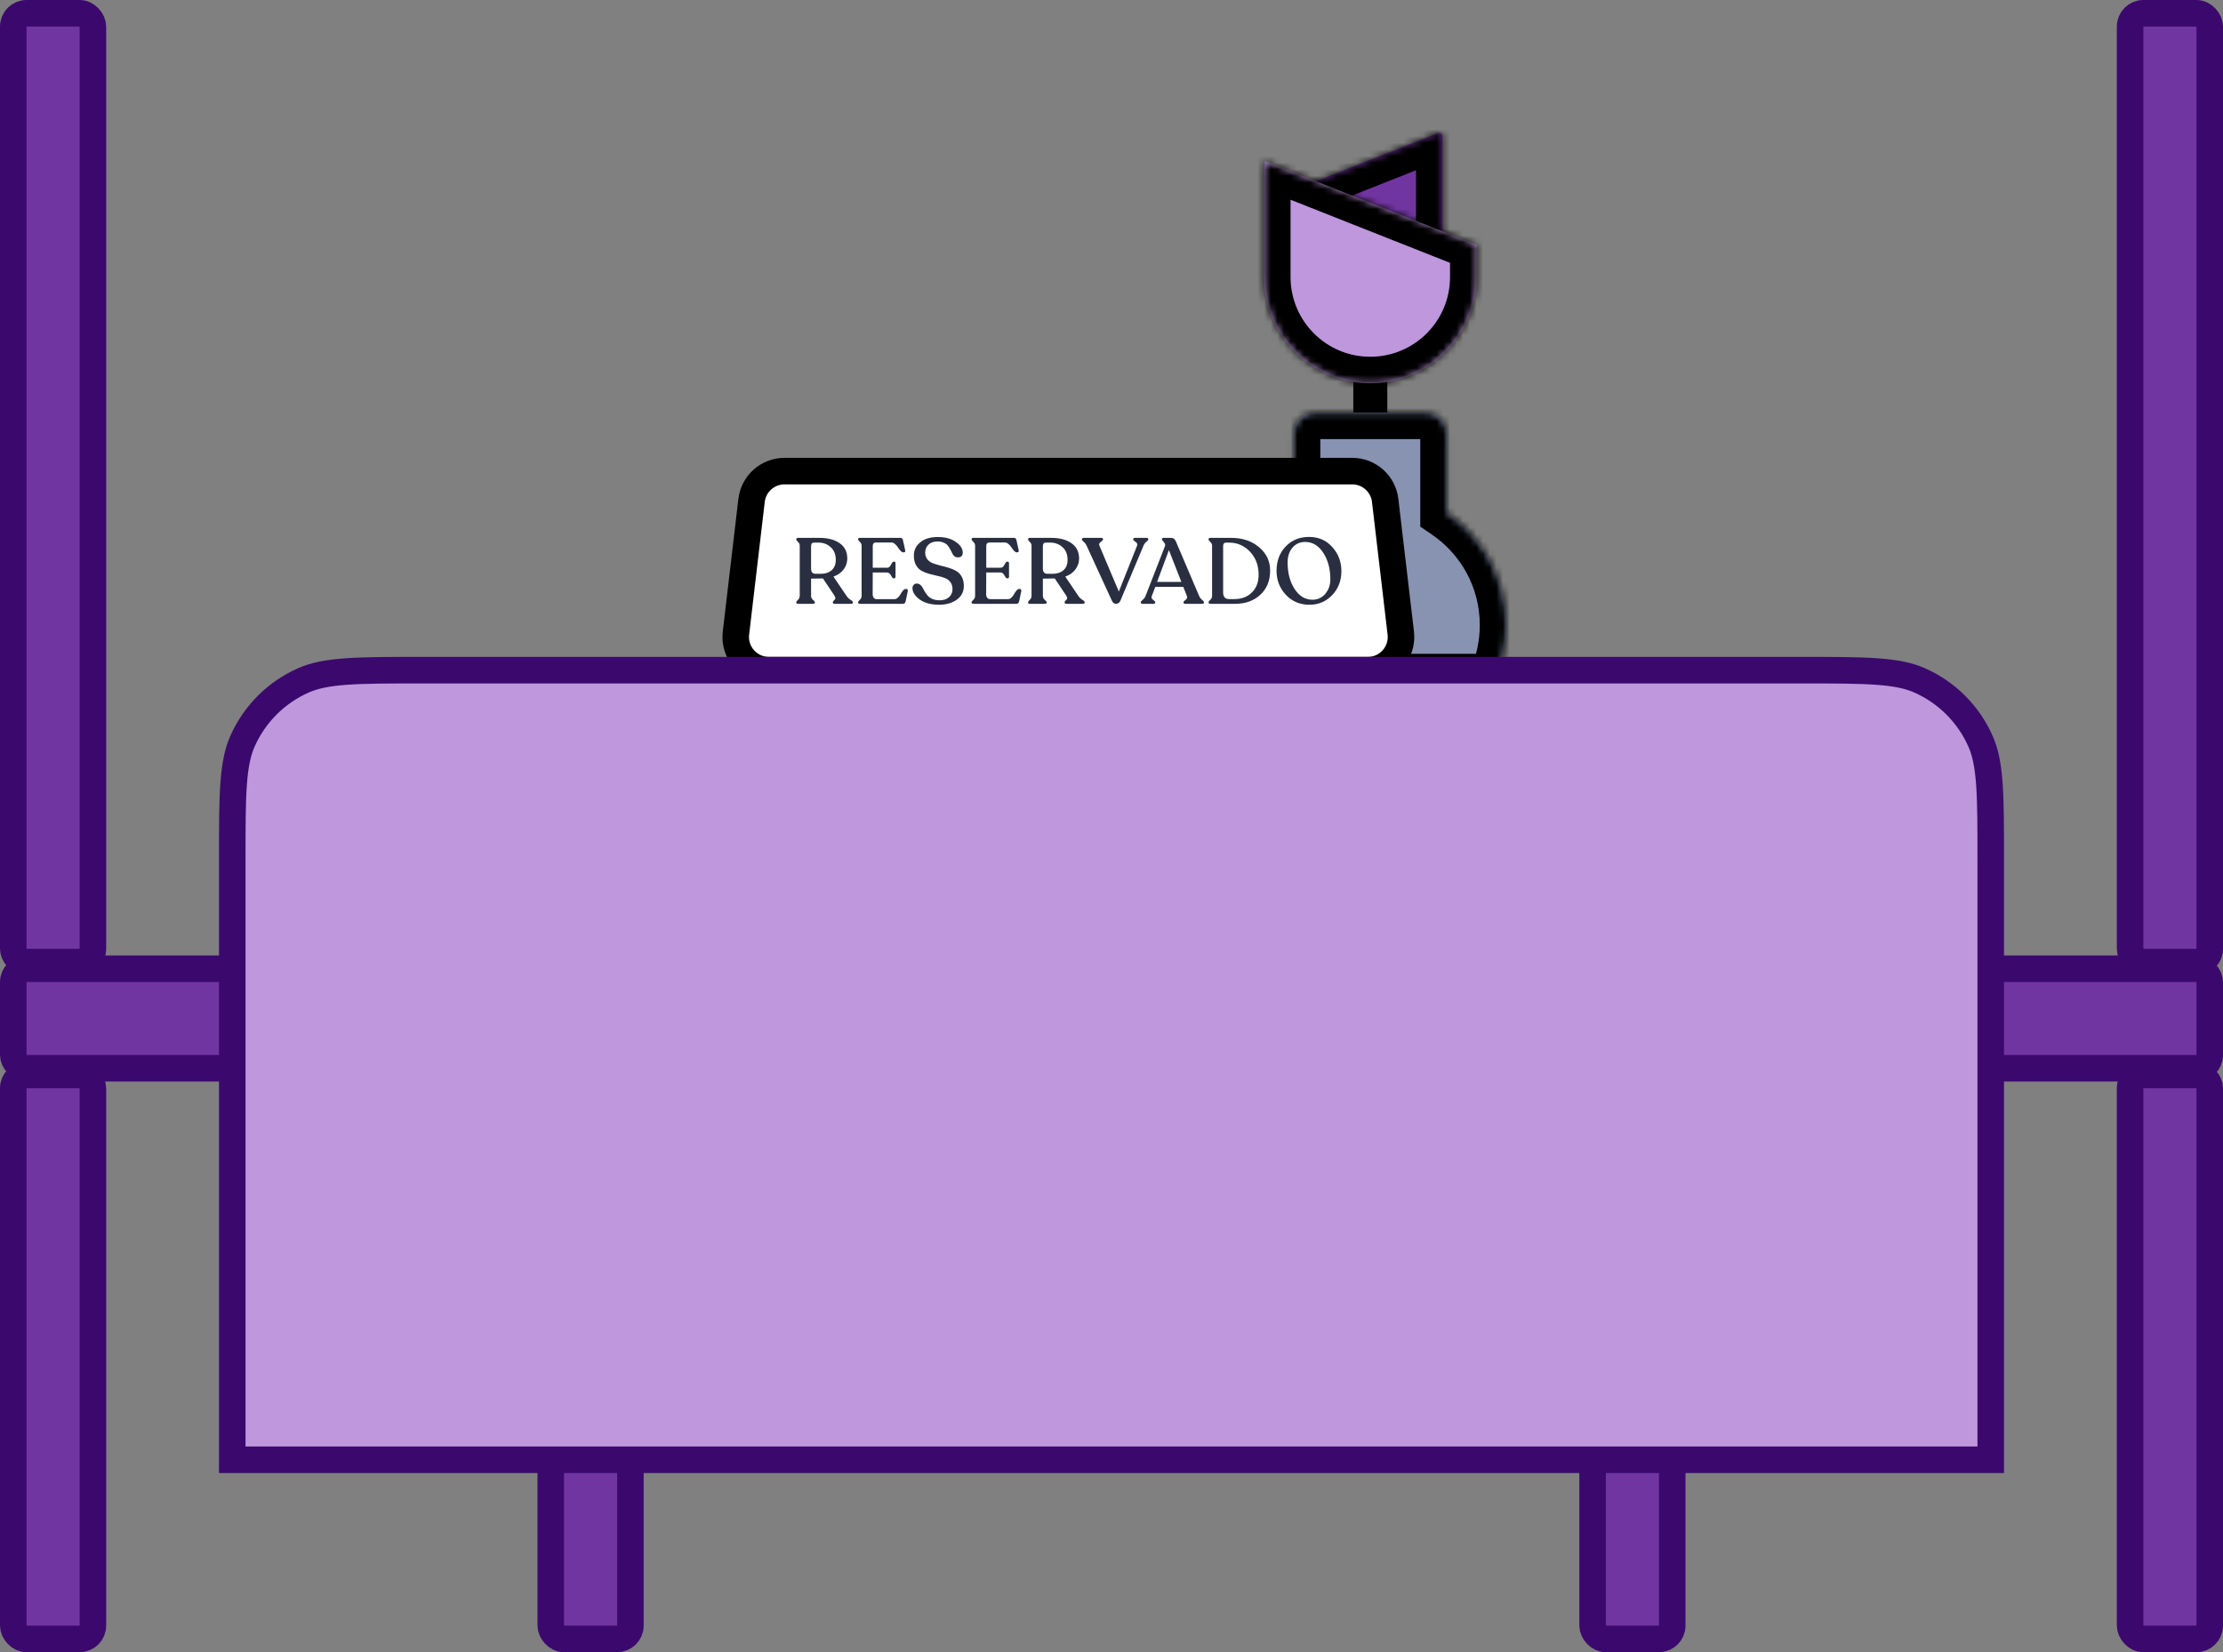 <svg width="335" height="249" viewBox="0 0 335 249" fill="none" xmlns="http://www.w3.org/2000/svg">
<rect x="0" y="0" width="335" height="249" fill="#808080" stroke="none"/>
<rect x="83" y="162" width="12" height="85" rx="2" fill="#7135A1" stroke="#3B096D" stroke-width="4"/>
<rect x="321" y="162" width="12" height="85" rx="2" fill="#7135A1" stroke="#3B096D" stroke-width="4"/>
<rect x="2" y="146" width="73" height="15" rx="2" fill="#7135A1" stroke="#3B096D" stroke-width="4"/>
<rect x="260" y="146" width="73" height="15" rx="2" fill="#7135A1" stroke="#3B096D" stroke-width="4"/>
<rect x="2" y="2" width="12" height="143" rx="2" fill="#7135A1" stroke="#3B096D" stroke-width="4"/>
<rect x="2" y="162" width="12" height="85" rx="2" fill="#7135A1" stroke="#3B096D" stroke-width="4"/>
<rect x="240" y="162" width="12" height="85" rx="2" fill="#7135A1" stroke="#3B096D" stroke-width="4"/>
<rect x="321" y="2" width="12" height="143" rx="2" fill="#7135A1" stroke="#3B096D" stroke-width="4"/>
<rect x="203.938" y="52.565" width="5.125" height="13.453" fill="black"/>
<mask id="path-10-inside-1" fill="white">
<path fill-rule="evenodd" clip-rule="evenodd" d="M217.391 20.465C217.391 20.128 217.047 19.911 216.733 20.035L198.577 27.22C198.332 27.316 198.172 27.552 198.172 27.815V36.132C198.172 41.359 202.409 45.596 207.635 45.596H207.927C213.154 45.596 217.391 41.359 217.391 36.132V20.465V20.465Z"/>
</mask>
<path fill-rule="evenodd" clip-rule="evenodd" d="M217.391 20.465C217.391 20.128 217.047 19.911 216.733 20.035L198.577 27.22C198.332 27.316 198.172 27.552 198.172 27.815V36.132C198.172 41.359 202.409 45.596 207.635 45.596H207.927C213.154 45.596 217.391 41.359 217.391 36.132V20.465V20.465Z" fill="#7135A1"/>
<path d="M198.577 27.22L200.049 30.939L198.577 27.22ZM218.205 23.755L200.049 30.939L197.105 23.5L215.262 16.316L218.205 23.755ZM202.172 27.815V36.132H194.172V27.815H202.172ZM202.172 36.132C202.172 39.15 204.618 41.596 207.635 41.596V49.596C200.2 49.596 194.172 43.568 194.172 36.132H202.172ZM207.635 41.596H207.927V49.596H207.635V41.596ZM207.927 41.596C210.945 41.596 213.391 39.15 213.391 36.132H221.391C221.391 43.568 215.363 49.596 207.927 49.596V41.596ZM213.391 36.132V20.465H221.391V36.132H213.391ZM200.049 30.939C201.33 30.432 202.172 29.194 202.172 27.815H194.172C194.172 25.911 195.335 24.201 197.105 23.5L200.049 30.939ZM215.262 16.316C217.992 15.236 221.391 17.083 221.391 20.465H213.391C213.391 23.173 216.102 24.587 218.205 23.755L215.262 16.316Z" fill="black" mask="url(#path-10-inside-1)"/>
<mask id="path-12-inside-2" fill="white">
<path fill-rule="evenodd" clip-rule="evenodd" d="M194.969 65.377C194.969 63.608 196.403 62.174 198.172 62.174H214.828C216.597 62.174 218.031 63.608 218.031 65.377V77.253C223.445 80.943 227 87.159 227 94.205C227 97.17 226.37 99.988 225.238 102.533H187.762C186.63 99.988 186 97.17 186 94.205C186 87.159 189.555 80.943 194.969 77.253V65.377Z"/>
</mask>
<path fill-rule="evenodd" clip-rule="evenodd" d="M194.969 65.377C194.969 63.608 196.403 62.174 198.172 62.174H214.828C216.597 62.174 218.031 63.608 218.031 65.377V77.253C223.445 80.943 227 87.159 227 94.205C227 97.17 226.37 99.988 225.238 102.533H187.762C186.63 99.988 186 97.17 186 94.205C186 87.159 189.555 80.943 194.969 77.253V65.377Z" fill="#8893B2"/>
<path d="M218.031 77.253H214.031V79.368L215.778 80.559L218.031 77.253ZM225.238 102.533V106.533H227.836L228.892 104.16L225.238 102.533ZM187.762 102.533L184.108 104.16L185.164 106.533H187.762V102.533ZM194.969 77.253L197.222 80.559L198.969 79.368V77.253H194.969ZM198.172 58.174C194.194 58.174 190.969 61.399 190.969 65.377H198.969C198.969 65.817 198.612 66.174 198.172 66.174V58.174ZM214.828 58.174H198.172V66.174H214.828V58.174ZM222.031 65.377C222.031 61.399 218.806 58.174 214.828 58.174V66.174C214.388 66.174 214.031 65.817 214.031 65.377H222.031ZM222.031 77.253V65.377H214.031V77.253H222.031ZM231 94.205C231 85.781 226.744 78.351 220.284 73.948L215.778 80.559C220.146 83.535 223 88.537 223 94.205H231ZM228.892 104.16C230.248 101.113 231 97.742 231 94.205H223C223 96.599 222.493 98.864 221.583 100.907L228.892 104.16ZM187.762 106.533H225.238V98.533H187.762V106.533ZM182 94.205C182 97.742 182.752 101.113 184.108 104.16L191.417 100.907C190.507 98.864 190 96.599 190 94.205H182ZM192.716 73.948C186.256 78.351 182 85.781 182 94.205H190C190 88.537 192.854 83.535 197.222 80.559L192.716 73.948ZM190.969 65.377V77.253H198.969V65.377H190.969Z" fill="black" mask="url(#path-12-inside-2)"/>
<mask id="path-14-inside-3" fill="white">
<path fill-rule="evenodd" clip-rule="evenodd" d="M190.621 24.274L222.516 36.894V41.752C222.516 50.597 215.345 57.767 206.5 57.767C197.655 57.767 190.484 50.597 190.484 41.752V26.377C190.484 25.664 190.531 24.962 190.621 24.274Z"/>
</mask>
<path fill-rule="evenodd" clip-rule="evenodd" d="M190.621 24.274L222.516 36.894V41.752C222.516 50.597 215.345 57.767 206.5 57.767C197.655 57.767 190.484 50.597 190.484 41.752V26.377C190.484 25.664 190.531 24.962 190.621 24.274Z" fill="#BE97DD"/>
<path d="M190.621 24.274L192.093 20.555L187.322 18.667L186.655 23.754L190.621 24.274ZM222.516 36.894H226.516V34.175L223.987 33.175L222.516 36.894ZM189.149 27.993L221.044 40.613L223.987 33.175L192.093 20.555L189.149 27.993ZM218.516 36.894V41.752H226.516V36.894H218.516ZM218.516 41.752C218.516 48.388 213.136 53.767 206.5 53.767V61.767C217.554 61.767 226.516 52.806 226.516 41.752H218.516ZM206.5 53.767C199.864 53.767 194.484 48.388 194.484 41.752H186.484C186.484 52.806 195.446 61.767 206.5 61.767V53.767ZM194.484 41.752V26.377H186.484V41.752H194.484ZM194.484 26.377C194.484 25.838 194.52 25.31 194.587 24.794L186.655 23.754C186.542 24.614 186.484 25.49 186.484 26.377H194.484Z" fill="black" mask="url(#path-14-inside-3)"/>
<path d="M113.259 75.416C113.555 72.898 115.689 71 118.225 71H203.775C206.311 71 208.445 72.898 208.741 75.416L211.094 95.416C211.444 98.388 209.121 101 206.128 101H115.872C112.879 101 110.556 98.388 110.906 95.416L113.259 75.416Z" fill="white" stroke="black" stroke-width="4"/>
<path d="M127.588 89.838C127.7 90.006 127.835 90.151 127.994 90.272C128.162 90.384 128.293 90.473 128.386 90.538C128.479 90.603 128.526 90.678 128.526 90.762V90.804C128.526 90.935 128.428 91 128.232 91H125.796C125.6 91 125.502 90.935 125.502 90.804V90.762C125.502 90.687 125.553 90.603 125.656 90.51C125.759 90.417 125.829 90.333 125.866 90.258C125.913 90.183 125.889 90.043 125.796 89.838L124.018 87.178H123.892L122.226 87.206V89.838C122.226 90.043 122.319 90.23 122.506 90.398C122.702 90.557 122.8 90.678 122.8 90.762V90.804C122.8 90.935 122.697 91 122.492 91H120.294C120.098 91 120 90.935 120 90.804V90.762C120 90.678 120.084 90.557 120.252 90.398C120.429 90.23 120.518 90.043 120.518 89.838V82.222C120.518 82.017 120.429 81.835 120.252 81.676C120.084 81.508 120 81.382 120 81.298V81.256C120 81.125 120.098 81.06 120.294 81.06H123.458C124.737 81.06 125.759 81.326 126.524 81.858C127.289 82.381 127.677 83.151 127.686 84.168C127.686 84.765 127.504 85.311 127.14 85.806C126.785 86.291 126.272 86.655 125.6 86.898L127.588 89.838ZM123.696 86.478C124.377 86.478 124.923 86.296 125.334 85.932C125.745 85.568 125.95 85.05 125.95 84.378C125.95 83.557 125.693 82.917 125.18 82.46C124.676 82.003 124.065 81.774 123.346 81.774H122.646C122.366 81.774 122.226 81.961 122.226 82.334V85.68C122.226 86.212 122.455 86.478 122.912 86.478H123.696Z" fill="#292F40"/>
<path d="M129.618 91C129.413 91 129.31 90.935 129.31 90.804V90.762C129.31 90.678 129.399 90.557 129.576 90.398C129.754 90.23 129.842 90.039 129.842 89.824V82.236C129.842 82.021 129.754 81.83 129.576 81.662C129.399 81.494 129.31 81.373 129.31 81.298V81.256C129.31 81.125 129.404 81.06 129.59 81.06H135.68C135.904 81.06 136.035 81.177 136.072 81.41L136.408 82.922C136.455 83.137 136.38 83.244 136.184 83.244H136.114C135.993 83.244 135.858 83.169 135.708 83.02C135.568 82.861 135.438 82.689 135.316 82.502C135.204 82.315 135.06 82.147 134.882 81.998C134.714 81.839 134.537 81.76 134.35 81.76H131.998C131.681 81.76 131.522 81.942 131.522 82.306V85.568H133.678C133.818 85.568 133.94 85.521 134.042 85.428C134.145 85.325 134.22 85.218 134.266 85.106C134.322 84.994 134.383 84.891 134.448 84.798C134.523 84.695 134.593 84.644 134.658 84.644H134.742C134.882 84.644 134.952 84.733 134.952 84.91V86.898C134.952 87.075 134.882 87.164 134.742 87.164H134.658C134.593 87.164 134.523 87.117 134.448 87.024C134.383 86.931 134.322 86.833 134.266 86.73C134.22 86.618 134.145 86.515 134.042 86.422C133.94 86.329 133.818 86.282 133.678 86.282H131.522L131.508 89.558C131.508 89.763 131.56 89.941 131.662 90.09C131.774 90.23 131.933 90.3 132.138 90.3H134.784C134.971 90.3 135.148 90.221 135.316 90.062C135.484 89.903 135.62 89.726 135.722 89.53C135.825 89.334 135.946 89.157 136.086 88.998C136.226 88.839 136.362 88.76 136.492 88.76H136.59C136.665 88.76 136.721 88.793 136.758 88.858C136.805 88.923 136.819 88.998 136.8 89.082L136.478 90.636C136.422 90.879 136.287 91 136.072 91H129.618Z" fill="#292F40"/>
<path d="M141.552 91.14C140.292 91.14 139.303 90.874 138.584 90.342C137.865 89.801 137.506 89.236 137.506 88.648C137.506 88.443 137.567 88.275 137.688 88.144C137.809 88.004 137.977 87.939 138.192 87.948C138.388 87.957 138.561 88.027 138.71 88.158C138.859 88.279 138.976 88.433 139.06 88.62C139.153 88.807 139.265 89.007 139.396 89.222C139.536 89.437 139.685 89.637 139.844 89.824C140.012 90.011 140.245 90.165 140.544 90.286C140.852 90.407 141.211 90.468 141.622 90.468C142.191 90.468 142.653 90.314 143.008 90.006C143.363 89.698 143.54 89.292 143.54 88.788C143.54 88.359 143.433 88.004 143.218 87.724C143.003 87.444 142.723 87.239 142.378 87.108C142.042 86.977 141.664 86.87 141.244 86.786C140.833 86.693 140.418 86.59 139.998 86.478C139.587 86.357 139.209 86.203 138.864 86.016C138.528 85.829 138.253 85.545 138.038 85.162C137.823 84.779 137.716 84.303 137.716 83.734C137.716 82.922 138.038 82.255 138.682 81.732C139.326 81.2 140.208 80.934 141.328 80.934C142.448 80.934 143.353 81.181 144.044 81.676C144.744 82.161 145.089 82.698 145.08 83.286C145.08 83.762 144.837 84 144.352 84C144.147 84 143.969 83.944 143.82 83.832C143.68 83.711 143.573 83.561 143.498 83.384C143.423 83.207 143.325 83.015 143.204 82.81C143.092 82.595 142.966 82.399 142.826 82.222C142.695 82.045 142.495 81.9 142.224 81.788C141.963 81.667 141.65 81.606 141.286 81.606C140.698 81.606 140.241 81.765 139.914 82.082C139.587 82.399 139.424 82.796 139.424 83.272C139.424 83.683 139.531 84.023 139.746 84.294C139.961 84.555 140.236 84.751 140.572 84.882C140.917 85.013 141.295 85.129 141.706 85.232C142.126 85.325 142.541 85.437 142.952 85.568C143.372 85.689 143.75 85.848 144.086 86.044C144.431 86.24 144.711 86.529 144.926 86.912C145.141 87.295 145.248 87.766 145.248 88.326C145.248 89.185 144.889 89.871 144.17 90.384C143.451 90.888 142.579 91.14 141.552 91.14Z" fill="#292F40"/>
<path d="M146.722 91C146.516 91 146.414 90.935 146.414 90.804V90.762C146.414 90.678 146.502 90.557 146.68 90.398C146.857 90.23 146.946 90.039 146.946 89.824V82.236C146.946 82.021 146.857 81.83 146.68 81.662C146.502 81.494 146.414 81.373 146.414 81.298V81.256C146.414 81.125 146.507 81.06 146.694 81.06H152.784C153.008 81.06 153.138 81.177 153.176 81.41L153.512 82.922C153.558 83.137 153.484 83.244 153.288 83.244H153.218C153.096 83.244 152.961 83.169 152.812 83.02C152.672 82.861 152.541 82.689 152.42 82.502C152.308 82.315 152.163 82.147 151.986 81.998C151.818 81.839 151.64 81.76 151.454 81.76H149.102C148.784 81.76 148.626 81.942 148.626 82.306V85.568H150.782C150.922 85.568 151.043 85.521 151.146 85.428C151.248 85.325 151.323 85.218 151.37 85.106C151.426 84.994 151.486 84.891 151.552 84.798C151.626 84.695 151.696 84.644 151.762 84.644H151.846C151.986 84.644 152.056 84.733 152.056 84.91V86.898C152.056 87.075 151.986 87.164 151.846 87.164H151.762C151.696 87.164 151.626 87.117 151.552 87.024C151.486 86.931 151.426 86.833 151.37 86.73C151.323 86.618 151.248 86.515 151.146 86.422C151.043 86.329 150.922 86.282 150.782 86.282H148.626L148.612 89.558C148.612 89.763 148.663 89.941 148.766 90.09C148.878 90.23 149.036 90.3 149.242 90.3H151.888C152.074 90.3 152.252 90.221 152.42 90.062C152.588 89.903 152.723 89.726 152.826 89.53C152.928 89.334 153.05 89.157 153.19 88.998C153.33 88.839 153.465 88.76 153.596 88.76H153.694C153.768 88.76 153.824 88.793 153.862 88.858C153.908 88.923 153.922 88.998 153.904 89.082L153.582 90.636C153.526 90.879 153.39 91 153.176 91H146.722Z" fill="#292F40"/>
<path d="M162.52 89.838C162.632 90.006 162.767 90.151 162.926 90.272C163.094 90.384 163.224 90.473 163.318 90.538C163.411 90.603 163.458 90.678 163.458 90.762V90.804C163.458 90.935 163.36 91 163.164 91H160.728C160.532 91 160.434 90.935 160.434 90.804V90.762C160.434 90.687 160.485 90.603 160.588 90.51C160.69 90.417 160.76 90.333 160.798 90.258C160.844 90.183 160.821 90.043 160.728 89.838L158.95 87.178H158.824L157.158 87.206V89.838C157.158 90.043 157.251 90.23 157.438 90.398C157.634 90.557 157.732 90.678 157.732 90.762V90.804C157.732 90.935 157.629 91 157.424 91H155.226C155.03 91 154.932 90.935 154.932 90.804V90.762C154.932 90.678 155.016 90.557 155.184 90.398C155.361 90.23 155.45 90.043 155.45 89.838V82.222C155.45 82.017 155.361 81.835 155.184 81.676C155.016 81.508 154.932 81.382 154.932 81.298V81.256C154.932 81.125 155.03 81.06 155.226 81.06H158.39C159.668 81.06 160.69 81.326 161.456 81.858C162.221 82.381 162.608 83.151 162.618 84.168C162.618 84.765 162.436 85.311 162.072 85.806C161.717 86.291 161.204 86.655 160.532 86.898L162.52 89.838ZM158.628 86.478C159.309 86.478 159.855 86.296 160.266 85.932C160.676 85.568 160.882 85.05 160.882 84.378C160.882 83.557 160.625 82.917 160.112 82.46C159.608 82.003 158.996 81.774 158.278 81.774H157.578C157.298 81.774 157.158 81.961 157.158 82.334V85.68C157.158 86.212 157.386 86.478 157.844 86.478H158.628Z" fill="#292F40"/>
<path d="M172.749 81.06C172.945 81.06 173.043 81.125 173.043 81.256V81.298C173.043 81.382 172.945 81.503 172.749 81.662C172.562 81.811 172.422 81.998 172.329 82.222L168.843 90.524C168.703 90.841 168.479 91 168.171 91C167.91 91 167.709 90.851 167.569 90.552L163.747 82.236C163.654 82.021 163.514 81.835 163.327 81.676C163.14 81.517 163.047 81.391 163.047 81.298V81.256C163.047 81.125 163.15 81.06 163.355 81.06H165.917C166.122 81.06 166.225 81.125 166.225 81.256V81.298C166.225 81.363 166.183 81.433 166.099 81.508C166.024 81.573 165.945 81.634 165.861 81.69C165.786 81.737 165.721 81.811 165.665 81.914C165.618 82.007 165.623 82.115 165.679 82.236L168.605 89.152L171.363 82.222C171.41 82.101 171.405 81.993 171.349 81.9C171.302 81.797 171.232 81.723 171.139 81.676C171.055 81.62 170.971 81.559 170.887 81.494C170.812 81.429 170.775 81.363 170.775 81.298V81.256C170.775 81.125 170.873 81.06 171.069 81.06H172.749Z" fill="#292F40"/>
<path d="M180.715 89.838C180.799 90.043 180.939 90.225 181.135 90.384C181.331 90.543 181.429 90.669 181.429 90.762V90.804C181.429 90.935 181.331 91 181.135 91H178.643C178.447 91 178.349 90.935 178.349 90.804V90.762C178.349 90.687 178.405 90.608 178.517 90.524C178.639 90.44 178.741 90.347 178.825 90.244C178.919 90.132 178.933 89.997 178.867 89.838L178.321 88.452H174.093L173.575 89.838C173.51 89.997 173.519 90.132 173.603 90.244C173.697 90.347 173.799 90.44 173.911 90.524C174.033 90.608 174.093 90.687 174.093 90.762V90.804C174.093 90.935 173.991 91 173.785 91H172.203C172.007 91 171.909 90.935 171.909 90.804V90.762C171.909 90.669 172.007 90.547 172.203 90.398C172.399 90.239 172.539 90.053 172.623 89.838L175.563 82.292C175.629 82.115 175.568 81.919 175.381 81.704C175.195 81.489 175.101 81.354 175.101 81.298V81.256C175.101 81.125 175.181 81.06 175.339 81.06H176.445C176.809 81.06 177.061 81.237 177.201 81.592L180.715 89.838ZM174.373 87.696H178.027L176.151 82.908L174.373 87.696Z" fill="#292F40"/>
<path d="M182.433 91C182.227 91 182.125 90.935 182.125 90.804V90.762C182.125 90.678 182.213 90.557 182.391 90.398C182.568 90.23 182.657 90.043 182.657 89.838V82.222C182.657 82.017 182.568 81.835 182.391 81.676C182.213 81.508 182.125 81.382 182.125 81.298V81.256C182.125 81.125 182.227 81.06 182.433 81.06H185.513C187.23 81.06 188.639 81.531 189.741 82.474C190.851 83.407 191.407 84.579 191.407 85.988C191.407 87.509 190.912 88.727 189.923 89.642C188.943 90.547 187.683 91 186.143 91H182.433ZM185.163 90.286H186.045C187.109 90.286 187.977 89.955 188.649 89.292C189.33 88.629 189.671 87.738 189.671 86.618C189.671 85.227 189.241 84.075 188.383 83.16C187.524 82.236 186.46 81.774 185.191 81.774H184.799C184.481 81.774 184.323 81.947 184.323 82.292V89.292C184.323 89.609 184.397 89.857 184.547 90.034C184.696 90.202 184.901 90.286 185.163 90.286Z" fill="#292F40"/>
<path d="M197.343 91.14C195.896 91.14 194.706 90.641 193.773 89.642C192.839 88.634 192.373 87.43 192.373 86.03C192.373 84.546 192.83 83.323 193.745 82.362C194.659 81.401 195.835 80.92 197.273 80.92C198.701 80.92 199.867 81.429 200.773 82.446C201.687 83.454 202.145 84.667 202.145 86.086C202.145 87.514 201.683 88.713 200.759 89.684C199.835 90.655 198.696 91.14 197.343 91.14ZM197.791 90.384C198.575 90.384 199.219 90.085 199.723 89.488C200.227 88.891 200.479 88.167 200.479 87.318C200.479 85.731 200.124 84.397 199.415 83.314C198.705 82.222 197.795 81.676 196.685 81.676C195.891 81.676 195.252 81.965 194.767 82.544C194.281 83.113 194.039 83.855 194.039 84.77C194.039 86.347 194.389 87.677 195.089 88.76C195.789 89.843 196.689 90.384 197.791 90.384Z" fill="#292F40"/>
<path d="M63.6 101H271.4C276.37 101 279.992 101.001 282.857 101.208C285.702 101.414 287.645 101.815 289.278 102.537C293.376 104.349 296.651 107.624 298.463 111.722C299.185 113.355 299.586 115.298 299.792 118.143C299.999 121.008 300 124.63 300 129.6V220H35V129.6C35 124.63 35.001 121.008 35.208 118.143C35.414 115.298 35.815 113.355 36.537 111.722C38.349 107.624 41.624 104.349 45.722 102.537C47.355 101.815 49.298 101.414 52.144 101.208C55.008 101.001 58.63 101 63.6 101Z" fill="#BE97DD" stroke="#3B096D" stroke-width="4"/>
</svg>
